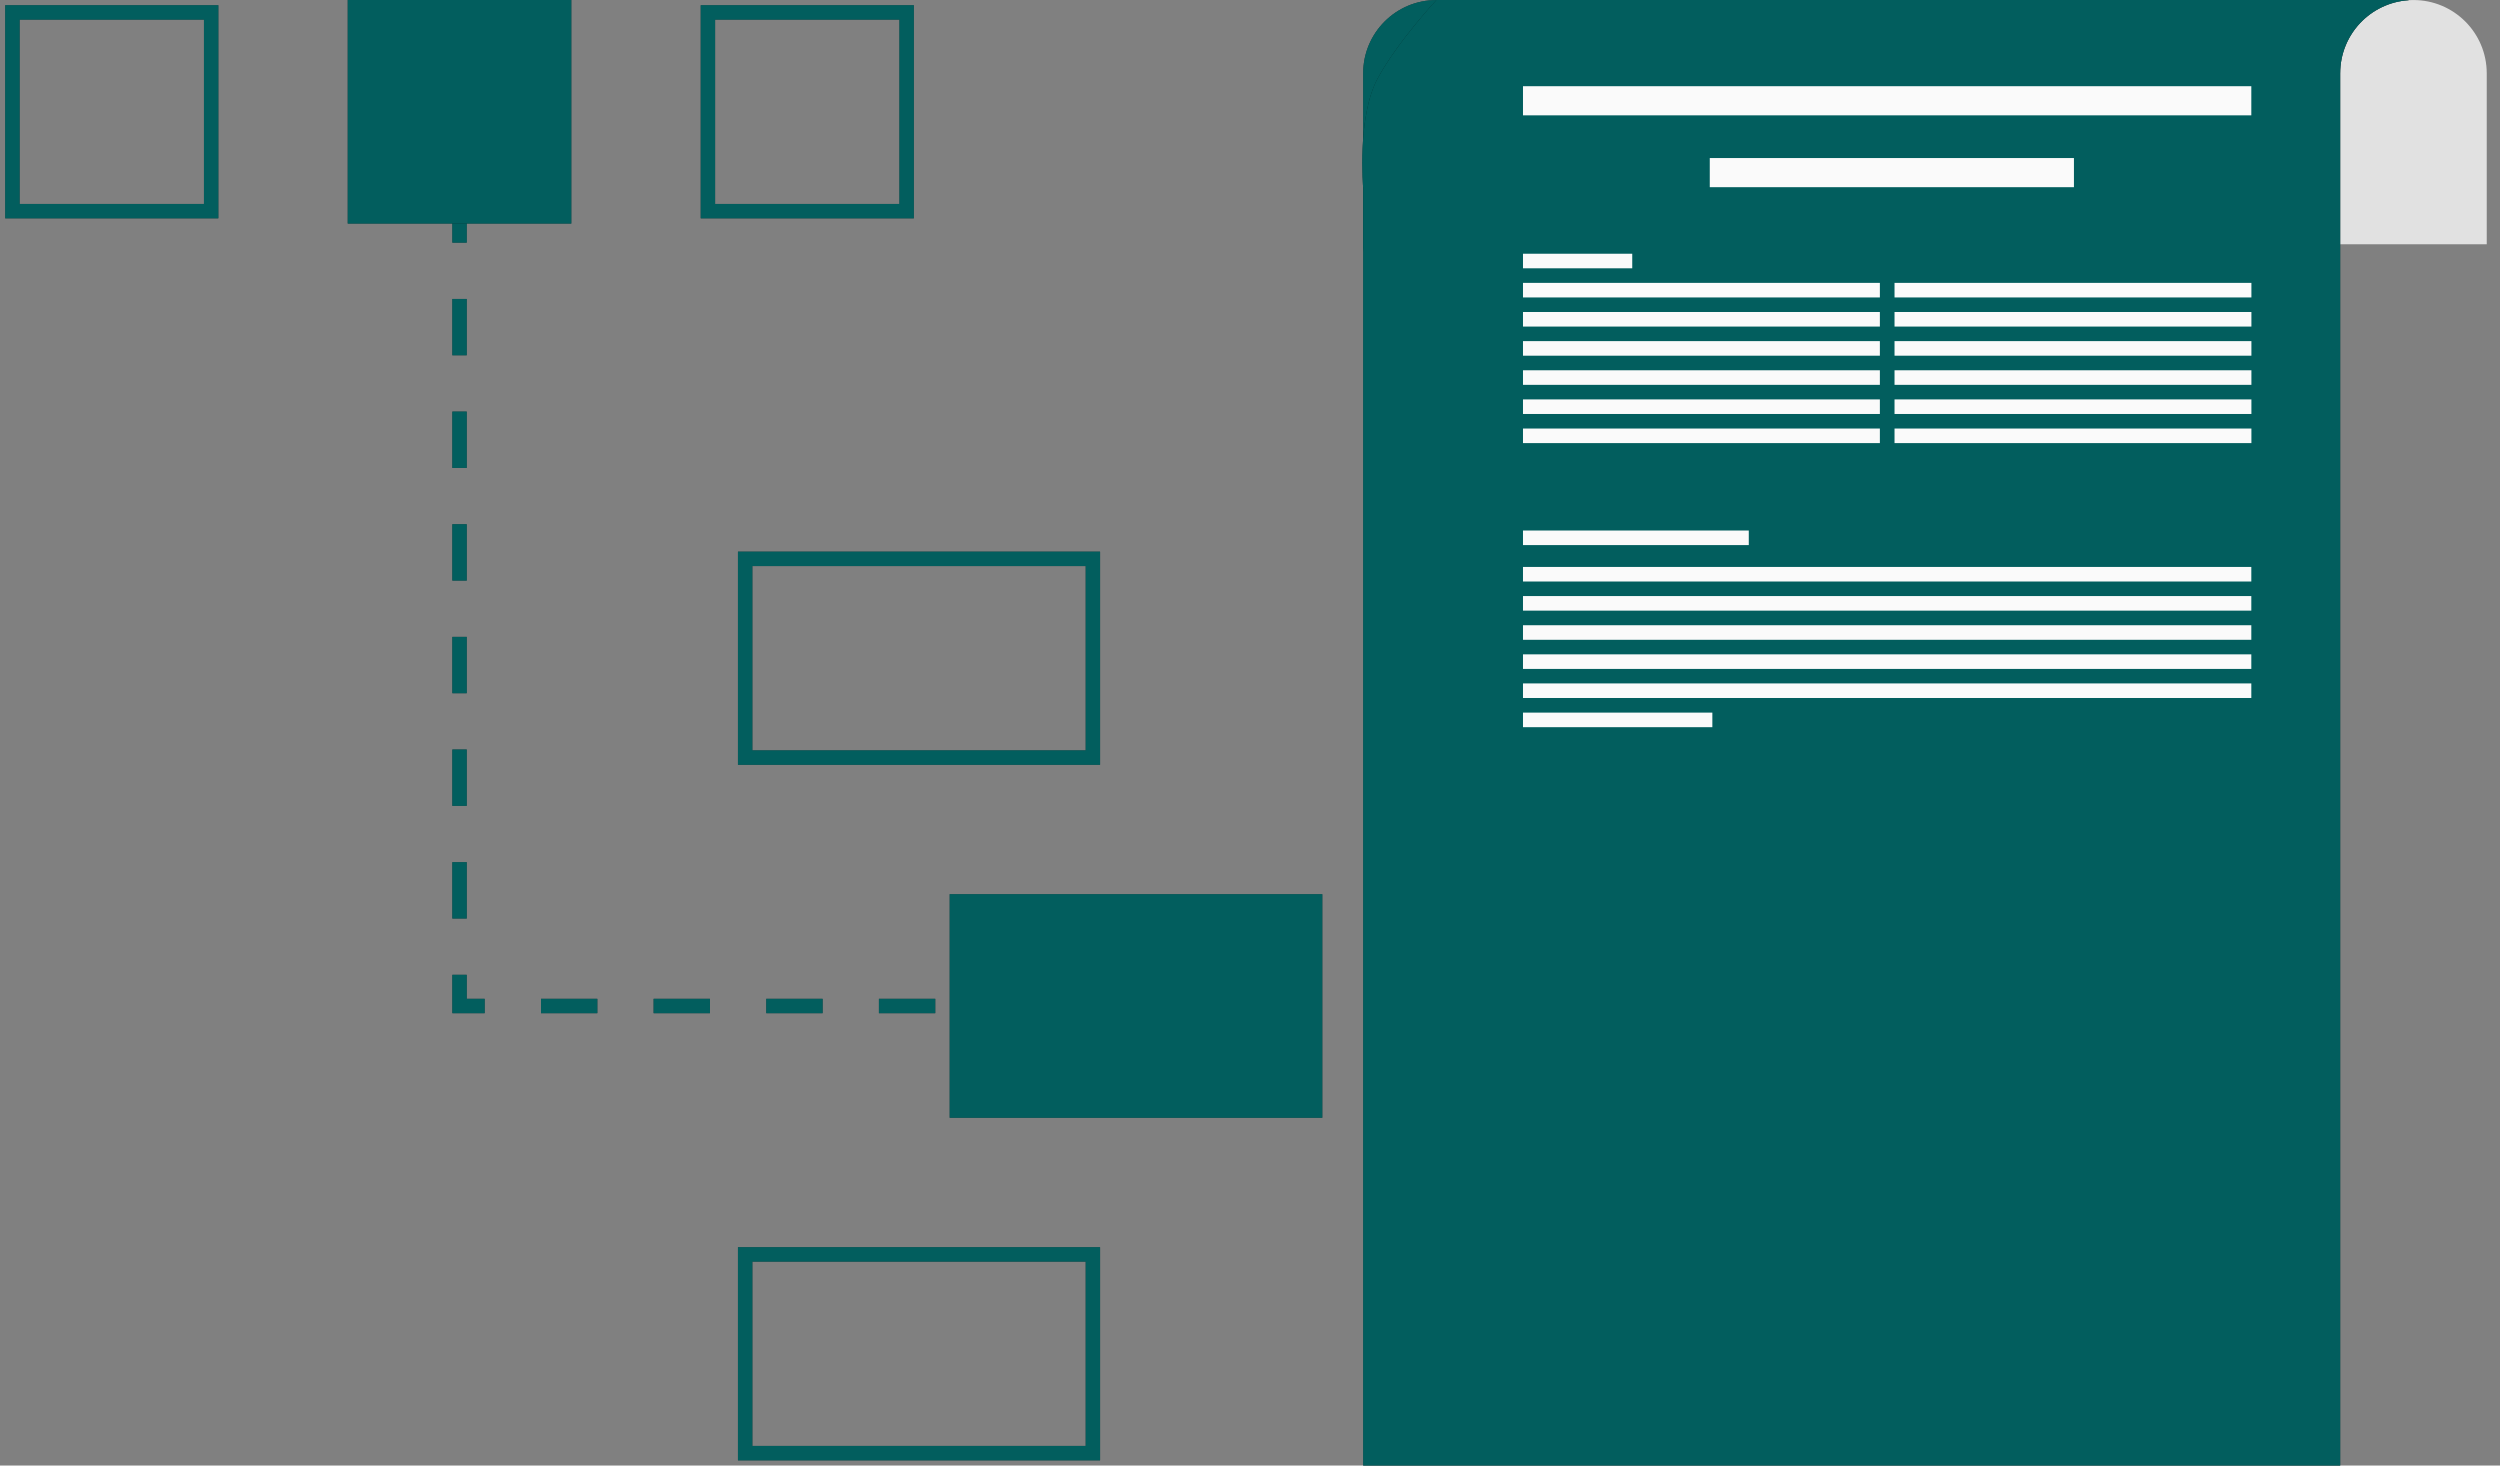 <svg width="174" height="102" viewBox="0 0 174 102" fill="none" xmlns="http://www.w3.org/2000/svg">
<rect x="0" y="0" width="174" height="102" fill="#808080" stroke="none"/>
<path d="M31.984 12.967V70.018H78" stroke="url(#paint0_linear_520_5276)" strokeWidth="3.458" stroke-dasharray="3.92 3.92"/>
<path d="M31.984 12.967V70.018H78" stroke="#04C4C4" stroke-opacity="0.6" strokeWidth="3.458" stroke-dasharray="3.92 3.92"/>
<path d="M31.984 12.967V70.018H78" stroke="url(#paint1_angular_520_5276)" stroke-opacity="0.2" strokeWidth="3.458" stroke-dasharray="3.92 3.92"/>
<path d="M162.877 5.103C162.877 2.286 165.16 0.003 167.977 0.003V0.003C170.794 0.003 173.077 2.286 173.077 5.103V17.003H162.877V5.103Z" fill="#E1E1E1"/>
<path d="M94.876 5.103C94.876 2.286 97.16 0.003 99.976 0.003C102.793 0.003 105.076 2.286 105.076 5.103V17.003C105.076 18.129 104.163 19.043 103.036 19.043H96.916C95.79 19.043 94.876 18.129 94.876 17.003V5.103Z" fill="url(#paint2_linear_520_5276)"/>
<path d="M94.876 5.103C94.876 2.286 97.16 0.003 99.976 0.003C102.793 0.003 105.076 2.286 105.076 5.103V17.003C105.076 18.129 104.163 19.043 103.036 19.043H96.916C95.79 19.043 94.876 18.129 94.876 17.003V5.103Z" fill="#04C4C4" fill-opacity="0.6"/>
<path d="M94.876 5.103C94.876 2.286 97.16 0.003 99.976 0.003C102.793 0.003 105.076 2.286 105.076 5.103V17.003C105.076 18.129 104.163 19.043 103.036 19.043H96.916C95.79 19.043 94.876 18.129 94.876 17.003V5.103Z" fill="url(#paint3_angular_520_5276)" fill-opacity="0.2"/>
<path d="M167.636 0H99.976C99.976 0 97.262 2.92 95.896 5.44C94.43 8.144 94.877 13.09 94.877 13.09V102H162.877V17.042C162.876 17.029 162.876 17.016 162.876 17.003V5.103C162.876 2.4 164.978 0.189 167.636 0.014V0Z" fill="url(#paint4_linear_520_5276)"/>
<path d="M167.636 0H99.976C99.976 0 97.262 2.92 95.896 5.44C94.43 8.144 94.877 13.09 94.877 13.09V102H162.877V17.042C162.876 17.029 162.876 17.016 162.876 17.003V5.103C162.876 2.4 164.978 0.189 167.636 0.014V0Z" fill="#04C4C4" fill-opacity="0.6"/>
<path d="M167.636 0H99.976C99.976 0 97.262 2.92 95.896 5.44C94.43 8.144 94.877 13.09 94.877 13.09V102H162.877V17.042C162.876 17.029 162.876 17.016 162.876 17.003V5.103C162.876 2.4 164.978 0.189 167.636 0.014V0Z" fill="url(#paint5_angular_520_5276)" fill-opacity="0.2"/>
<rect x="106" y="6" width="50.692" height="2.028" fill="#FAFAFA"/>
<rect x="119" y="11" width="25.346" height="2.028" fill="#FAFAFA"/>
<rect x="106" y="36.924" width="15.715" height="1.014" fill="#FAFAFA"/>
<rect x="106" y="17.66" width="7.604" height="1.014" fill="#FAFAFA"/>
<rect x="106" y="19.688" width="24.839" height="1.014" fill="#FAFAFA"/>
<rect x="106" y="39.459" width="50.692" height="1.014" fill="#FAFAFA"/>
<rect x="106" y="41.486" width="50.692" height="1.014" fill="#FAFAFA"/>
<rect x="106" y="43.516" width="50.692" height="1.014" fill="#FAFAFA"/>
<rect x="106" y="45.543" width="50.692" height="1.014" fill="#FAFAFA"/>
<rect x="106" y="47.566" width="50.692" height="1.014" fill="#FAFAFA"/>
<rect x="106" y="49.598" width="13.18" height="1.014" fill="#FAFAFA"/>
<rect x="131.859" y="19.688" width="24.839" height="1.014" fill="#FAFAFA"/>
<rect x="106" y="21.715" width="24.839" height="1.014" fill="#FAFAFA"/>
<rect x="131.859" y="21.715" width="24.839" height="1.014" fill="#FAFAFA"/>
<rect x="106" y="23.742" width="24.839" height="1.014" fill="#FAFAFA"/>
<rect x="131.859" y="23.742" width="24.839" height="1.014" fill="#FAFAFA"/>
<rect x="106" y="25.771" width="24.839" height="1.014" fill="#FAFAFA"/>
<rect x="131.859" y="25.771" width="24.839" height="1.014" fill="#FAFAFA"/>
<rect x="106" y="27.799" width="24.839" height="1.014" fill="#FAFAFA"/>
<rect x="131.859" y="27.799" width="24.839" height="1.014" fill="#FAFAFA"/>
<rect x="106" y="29.826" width="24.839" height="1.014" fill="#FAFAFA"/>
<rect x="131.859" y="29.826" width="24.839" height="1.014" fill="#FAFAFA"/>
<rect x="0.864" y="0.864" width="13.831" height="13.831" stroke="url(#paint6_linear_520_5276)" strokeWidth="1.729"/>
<rect x="0.864" y="0.864" width="13.831" height="13.831" stroke="#04C4C4" stroke-opacity="0.6" strokeWidth="1.729"/>
<rect x="0.864" y="0.864" width="13.831" height="13.831" stroke="url(#paint7_angular_520_5276)" stroke-opacity="0.2" strokeWidth="1.729"/>
<rect x="76.065" y="38.898" width="13.831" height="24.203" transform="rotate(90 76.065 38.898)" stroke="url(#paint8_linear_520_5276)" strokeWidth="1.729"/>
<rect x="76.065" y="38.898" width="13.831" height="24.203" transform="rotate(90 76.065 38.898)" stroke="#04C4C4" stroke-opacity="0.6" strokeWidth="1.729"/>
<rect x="76.065" y="38.898" width="13.831" height="24.203" transform="rotate(90 76.065 38.898)" stroke="url(#paint9_angular_520_5276)" stroke-opacity="0.2" strokeWidth="1.729"/>
<rect x="24.203" width="15.559" height="15.559" fill="url(#paint10_linear_520_5276)"/>
<rect x="24.203" width="15.559" height="15.559" fill="#04C4C4" fill-opacity="0.6"/>
<rect x="24.203" width="15.559" height="15.559" fill="url(#paint11_angular_520_5276)" fill-opacity="0.2"/>
<rect x="92.031" y="62.236" width="15.559" height="25.932" transform="rotate(90 92.031 62.236)" fill="url(#paint12_linear_520_5276)"/>
<rect x="92.031" y="62.236" width="15.559" height="25.932" transform="rotate(90 92.031 62.236)" fill="#04C4C4" fill-opacity="0.6"/>
<rect x="92.031" y="62.236" width="15.559" height="25.932" transform="rotate(90 92.031 62.236)" fill="url(#paint13_angular_520_5276)" fill-opacity="0.2"/>
<rect x="49.271" y="0.864" width="13.831" height="13.831" stroke="url(#paint14_linear_520_5276)" strokeWidth="1.729"/>
<rect x="49.271" y="0.864" width="13.831" height="13.831" stroke="#04C4C4" stroke-opacity="0.6" strokeWidth="1.729"/>
<rect x="49.271" y="0.864" width="13.831" height="13.831" stroke="url(#paint15_angular_520_5276)" stroke-opacity="0.2" strokeWidth="1.729"/>
<rect x="76.065" y="87.306" width="13.831" height="24.203" transform="rotate(90 76.065 87.306)" stroke="url(#paint16_linear_520_5276)" strokeWidth="1.729"/>
<rect x="76.065" y="87.306" width="13.831" height="24.203" transform="rotate(90 76.065 87.306)" stroke="#04C4C4" stroke-opacity="0.6" strokeWidth="1.729"/>
<rect x="76.065" y="87.306" width="13.831" height="24.203" transform="rotate(90 76.065 87.306)" stroke="url(#paint17_angular_520_5276)" stroke-opacity="0.2" strokeWidth="1.729"/>
<defs>
<linearGradient id="paint0_linear_520_5276" x1="41.532" y1="29.983" x2="71.091" y2="61.818" gradientUnits="userSpaceOnUse">
<stop stopColor="#182F59"/>
<stop offset="1" stopColor="#020F26"/>
</linearGradient>
<radialGradient id="paint1_angular_520_5276" cx="0" cy="0" r="1" gradientUnits="userSpaceOnUse" gradientTransform="translate(64.474 52.261) rotate(-131.099) scale(40.144 39.895)">
<stop stopColor="#4C576B" stopOpacity="0.5"/>
<stop offset="1" stopOpacity="0.7"/>
</radialGradient>
<linearGradient id="paint2_linear_520_5276" x1="109.923" y1="30.424" x2="162.856" y2="80.885" gradientUnits="userSpaceOnUse">
<stop stopColor="#182F59"/>
<stop offset="1" stopColor="#020F26"/>
</linearGradient>
<radialGradient id="paint3_angular_520_5276" cx="0" cy="0" r="1" gradientUnits="userSpaceOnUse" gradientTransform="translate(146.23 70.254) rotate(-127.674) scale(68.334 66.315)">
<stop stopColor="#4C576B" stopOpacity="0.5"/>
<stop offset="1" stopOpacity="0.7"/>
</radialGradient>
<linearGradient id="paint4_linear_520_5276" x1="109.923" y1="30.424" x2="162.856" y2="80.885" gradientUnits="userSpaceOnUse">
<stop stopColor="#182F59"/>
<stop offset="1" stopColor="#020F26"/>
</linearGradient>
<radialGradient id="paint5_angular_520_5276" cx="0" cy="0" r="1" gradientUnits="userSpaceOnUse" gradientTransform="translate(146.23 70.254) rotate(-127.674) scale(68.334 66.315)">
<stop stopColor="#4C576B" stopOpacity="0.5"/>
<stop offset="1" stopOpacity="0.7"/>
</radialGradient>
<linearGradient id="paint6_linear_520_5276" x1="3.228" y1="4.641" x2="10.986" y2="14.999" gradientUnits="userSpaceOnUse">
<stop stopColor="#182F59"/>
<stop offset="1" stopColor="#020F26"/>
</linearGradient>
<radialGradient id="paint7_angular_520_5276" cx="0" cy="0" r="1" gradientUnits="userSpaceOnUse" gradientTransform="translate(10.986 10.717) rotate(-137.243) scale(12.153)">
<stop stopColor="#4C576B" stopOpacity="0.5"/>
<stop offset="1" stopOpacity="0.7"/>
</radialGradient>
<linearGradient id="paint8_linear_520_5276" x1="80.158" y1="45.768" x2="93.307" y2="56.302" gradientUnits="userSpaceOnUse">
<stop stopColor="#182F59"/>
<stop offset="1" stopColor="#020F26"/>
</linearGradient>
<radialGradient id="paint9_angular_520_5276" cx="0" cy="0" r="1" gradientUnits="userSpaceOnUse" gradientTransform="translate(87.915 55.894) rotate(-122.98) scale(16.392 15.016)">
<stop stopColor="#4C576B" stopOpacity="0.5"/>
<stop offset="1" stopOpacity="0.7"/>
</radialGradient>
<linearGradient id="paint10_linear_520_5276" x1="27.432" y1="4.641" x2="35.189" y2="14.999" gradientUnits="userSpaceOnUse">
<stop stopColor="#182F59"/>
<stop offset="1" stopColor="#020F26"/>
</linearGradient>
<radialGradient id="paint11_angular_520_5276" cx="0" cy="0" r="1" gradientUnits="userSpaceOnUse" gradientTransform="translate(35.189 10.717) rotate(-137.243) scale(12.153)">
<stop stopColor="#4C576B" stopOpacity="0.5"/>
<stop offset="1" stopOpacity="0.7"/>
</radialGradient>
<linearGradient id="paint12_linear_520_5276" x1="95.26" y1="69.971" x2="108.408" y2="80.505" gradientUnits="userSpaceOnUse">
<stop stopColor="#182F59"/>
<stop offset="1" stopColor="#020F26"/>
</linearGradient>
<radialGradient id="paint13_angular_520_5276" cx="0" cy="0" r="1" gradientUnits="userSpaceOnUse" gradientTransform="translate(103.017 80.097) rotate(-122.98) scale(16.392 15.016)">
<stop stopColor="#4C576B" stopOpacity="0.5"/>
<stop offset="1" stopOpacity="0.7"/>
</radialGradient>
<linearGradient id="paint14_linear_520_5276" x1="51.635" y1="4.641" x2="59.392" y2="14.999" gradientUnits="userSpaceOnUse">
<stop stopColor="#182F59"/>
<stop offset="1" stopColor="#020F26"/>
</linearGradient>
<radialGradient id="paint15_angular_520_5276" cx="0" cy="0" r="1" gradientUnits="userSpaceOnUse" gradientTransform="translate(59.392 10.717) rotate(-137.243) scale(12.153)">
<stop stopColor="#4C576B" stopOpacity="0.5"/>
<stop offset="1" stopOpacity="0.7"/>
</radialGradient>
<linearGradient id="paint16_linear_520_5276" x1="80.158" y1="94.176" x2="93.307" y2="104.71" gradientUnits="userSpaceOnUse">
<stop stopColor="#182F59"/>
<stop offset="1" stopColor="#020F26"/>
</linearGradient>
<radialGradient id="paint17_angular_520_5276" cx="0" cy="0" r="1" gradientUnits="userSpaceOnUse" gradientTransform="translate(87.915 104.302) rotate(-122.98) scale(16.392 15.016)">
<stop stopColor="#4C576B" stopOpacity="0.5"/>
<stop offset="1" stopOpacity="0.7"/>
</radialGradient>
</defs>
</svg>
